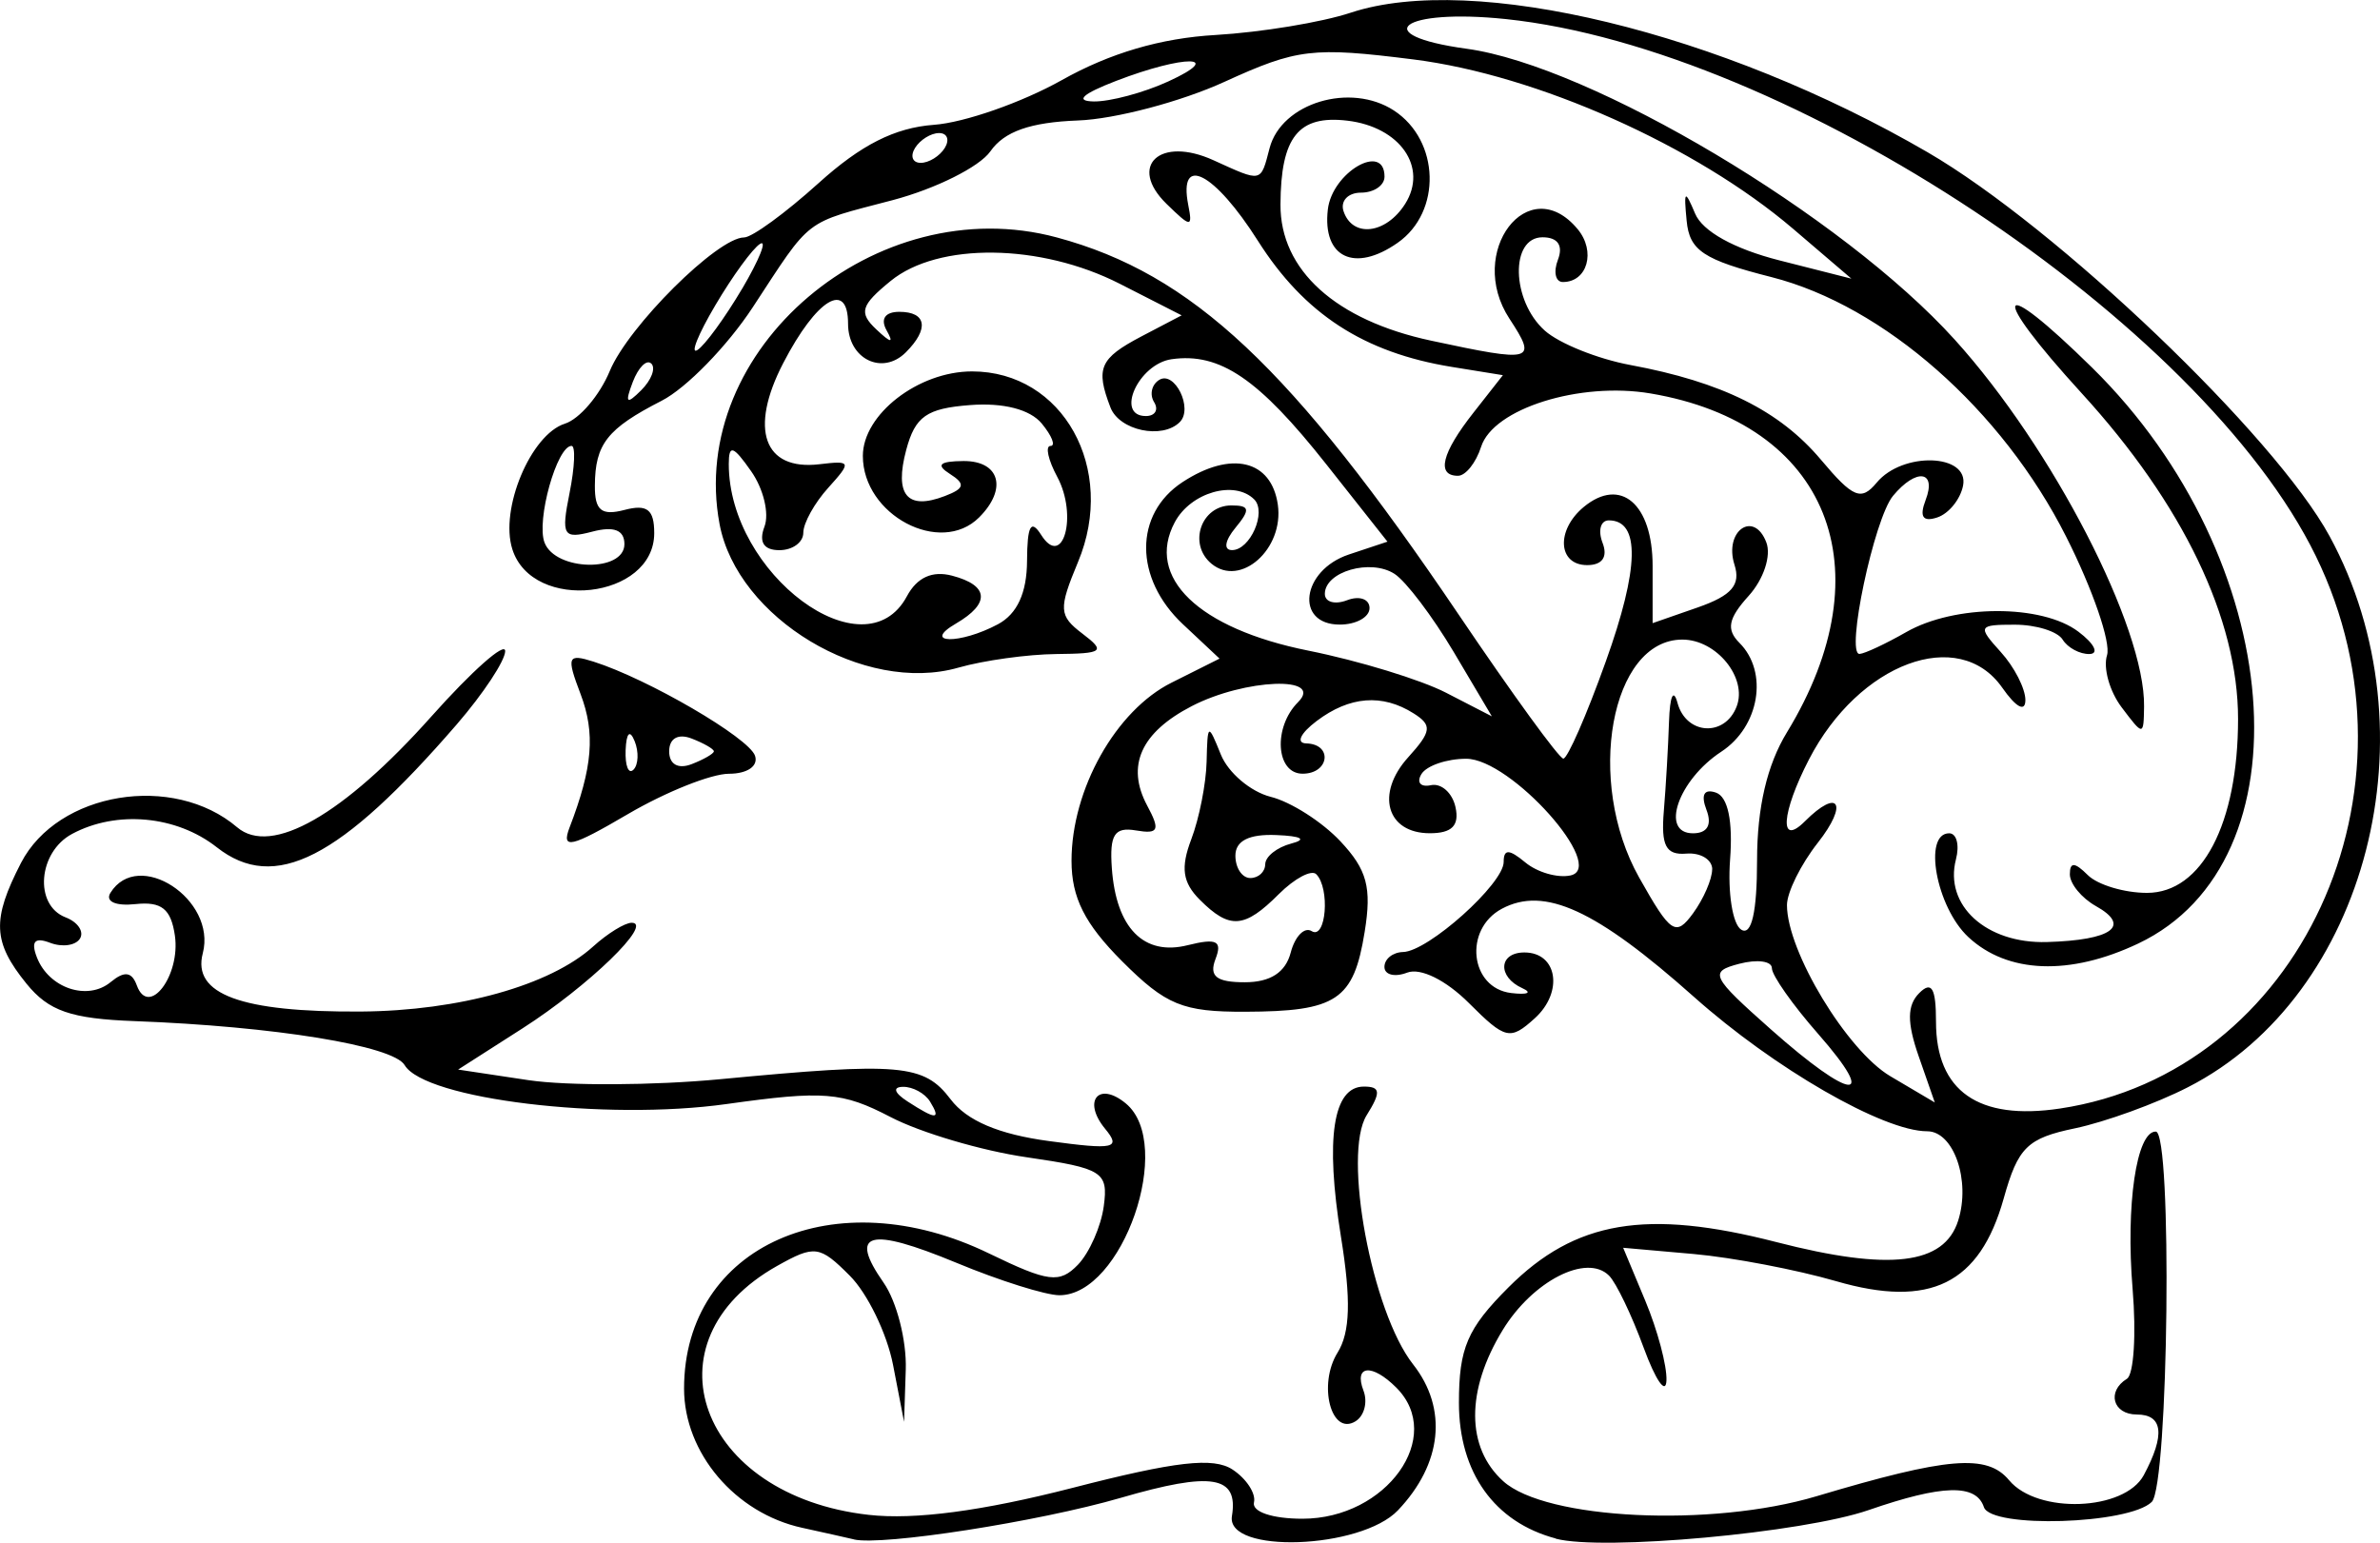 <?xml version="1.0" encoding="UTF-8" standalone="no"?>
<!-- Created with Inkscape (http://www.inkscape.org/) -->

<svg
   xmlns:dc="http://purl.org/dc/elements/1.1/"
   xmlns:cc="http://creativecommons.org/ns#"
   xmlns:rdf="http://www.w3.org/1999/02/22-rdf-syntax-ns#"
   xmlns:svg="http://www.w3.org/2000/svg"
   xmlns="http://www.w3.org/2000/svg"
   xmlns:sodipodi="http://sodipodi.sourceforge.net/DTD/sodipodi-0.dtd"
   xmlns:inkscape="http://www.inkscape.org/namespaces/inkscape"
   width="47.286mm"
   height="30.652mm"
   viewBox="0 0 47.286 30.652"
   version="1.1"
   id="svg6669"
   inkscape:version="0.92.3 (2405546, 2018-03-11)"
   sodipodi:docname="logo.svg">
  <defs
     id="defs6663" />
  <sodipodi:namedview
     id="base"
     pagecolor="#ffffff"
     bordercolor="#666666"
     borderopacity="1.0"
     inkscape:pageopacity="0.0"
     inkscape:pageshadow="2"
     inkscape:zoom="0.35"
     inkscape:cx="-763.49686"
     inkscape:cy="-344.93129"
     inkscape:document-units="mm"
     inkscape:current-layer="layer1"
     showgrid="false"
     fit-margin-top="0"
     fit-margin-left="0"
     fit-margin-right="0"
     fit-margin-bottom="0"
     inkscape:window-width="1920"
     inkscape:window-height="1050"
     inkscape:window-x="0"
     inkscape:window-y="28"
     inkscape:window-maximized="1" />
  <g
     inkscape:label="Layer 1"
     inkscape:groupmode="layer"
     id="layer1"
     transform="translate(-13.398,-26.918)">
    <path
       inkscape:connector-curvature="0"
       id="path3708"
       style="fill:#000000;fill-opacity:1;fill-rule:nonzero;stroke:none;stroke-width:0.035"
       d="m 30.363,57.506 c -0.146,-0.035 -0.609,-0.138 -1.028,-0.23 -1.33,-0.29 -2.346,-1.488 -2.346,-2.766 0,-2.842 3.003,-4.172 6.064,-2.683 1.174,0.569 1.396,0.598 1.761,0.222 0.228,-0.237 0.46,-0.761 0.514,-1.165 0.091,-0.679 -0.019,-0.75 -1.528,-0.97 -0.894,-0.129 -2.114,-0.49 -2.709,-0.8 -0.961,-0.5 -1.326,-0.529 -3.258,-0.258 -2.405,0.338 -5.993,-0.096 -6.396,-0.774 -0.229,-0.386 -2.592,-0.77 -5.366,-0.874 -1.264,-0.047 -1.706,-0.2 -2.147,-0.744 -0.671,-0.828 -0.69,-1.272 -0.109,-2.399 0.731,-1.413 3.025,-1.791 4.295,-0.708 0.678,0.577 2.112,-0.243 3.861,-2.205 0.805,-0.903 1.464,-1.487 1.464,-1.297 0,0.189 -0.433,0.845 -0.962,1.457 -2.319,2.68 -3.619,3.346 -4.769,2.441 -0.801,-0.63 -1.989,-0.739 -2.873,-0.265 -0.678,0.362 -0.761,1.415 -0.131,1.658 0.244,0.093 0.372,0.284 0.287,0.422 -0.086,0.139 -0.353,0.176 -0.594,0.084 -0.303,-0.116 -0.385,-0.029 -0.263,0.287 0.237,0.616 1.009,0.875 1.469,0.492 0.272,-0.224 0.418,-0.205 0.518,0.069 0.234,0.641 0.87,-0.193 0.756,-0.99 -0.077,-0.532 -0.265,-0.682 -0.782,-0.627 -0.394,0.043 -0.605,-0.051 -0.5,-0.222 0.552,-0.894 2.115,0.127 1.836,1.199 -0.214,0.815 0.762,1.174 3.143,1.158 1.951,-0.014 3.761,-0.521 4.612,-1.292 0.287,-0.26 0.631,-0.472 0.766,-0.472 0.442,0 -0.857,1.257 -2.165,2.096 l -1.283,0.821 1.401,0.211 c 0.772,0.114 2.48,0.106 3.799,-0.019 3.592,-0.342 4.054,-0.302 4.586,0.4 0.321,0.424 0.956,0.695 1.955,0.829 1.298,0.176 1.436,0.146 1.113,-0.245 -0.456,-0.554 -0.128,-0.951 0.413,-0.502 0.974,0.809 -0.066,3.81 -1.32,3.81 -0.27,0 -1.192,-0.289 -2.048,-0.645 -1.739,-0.721 -2.148,-0.609 -1.446,0.395 0.261,0.374 0.459,1.148 0.441,1.723 l -0.034,1.043 -0.219,-1.133 c -0.121,-0.623 -0.509,-1.422 -0.861,-1.773 -0.597,-0.598 -0.696,-0.611 -1.441,-0.193 -2.676,1.502 -1.549,4.568 1.818,4.947 0.913,0.103 2.26,-0.076 4.05,-0.536 2.048,-0.528 2.8,-0.615 3.181,-0.363 0.274,0.181 0.466,0.474 0.424,0.652 -0.043,0.187 0.365,0.324 0.963,0.324 1.67,0 2.839,-1.632 1.864,-2.606 -0.481,-0.481 -0.846,-0.448 -0.652,0.059 0.088,0.228 0.017,0.503 -0.158,0.611 -0.484,0.299 -0.751,-0.731 -0.356,-1.365 0.251,-0.404 0.27,-1.045 0.067,-2.303 -0.315,-1.957 -0.158,-2.983 0.455,-2.983 0.332,0 0.343,0.11 0.056,0.569 -0.482,0.773 0.102,3.907 0.922,4.95 0.693,0.881 0.579,1.976 -0.301,2.901 -0.739,0.776 -3.423,0.871 -3.298,0.114 0.132,-0.802 -0.399,-0.889 -2.209,-0.362 -1.629,0.473 -4.743,0.958 -5.305,0.826 z m 1.512,-8.701 c -0.102,-0.163 -0.342,-0.294 -0.536,-0.291 -0.212,0.003 -0.175,0.119 0.091,0.291 0.569,0.368 0.671,0.368 0.445,0 z m 12.434,8.684 c -1.22,-0.324 -1.925,-1.311 -1.925,-2.696 0,-1.09 0.167,-1.477 0.984,-2.294 1.327,-1.327 2.739,-1.565 5.323,-0.9 2.252,0.58 3.333,0.452 3.612,-0.426 0.252,-0.795 -0.088,-1.776 -0.616,-1.776 -0.872,0 -3.038,-1.249 -4.634,-2.671 -1.945,-1.732 -2.971,-2.203 -3.817,-1.75 -0.763,0.408 -0.634,1.575 0.185,1.674 0.327,0.039 0.426,-0.004 0.223,-0.096 -0.5,-0.226 -0.471,-0.71 0.041,-0.71 0.658,0 0.781,0.788 0.205,1.309 -0.488,0.442 -0.583,0.421 -1.306,-0.302 -0.458,-0.458 -0.964,-0.708 -1.229,-0.606 -0.248,0.095 -0.451,0.043 -0.451,-0.114 0,-0.159 0.167,-0.291 0.371,-0.296 0.499,-0.012 1.998,-1.356 1.998,-1.789 0,-0.261 0.108,-0.258 0.43,0.009 0.237,0.197 0.64,0.313 0.896,0.259 0.745,-0.158 -1.184,-2.319 -2.07,-2.319 -0.386,0 -0.786,0.137 -0.889,0.303 -0.103,0.167 -0.019,0.267 0.188,0.222 0.205,-0.044 0.426,0.152 0.488,0.437 0.08,0.365 -0.07,0.518 -0.51,0.518 -0.86,0 -1.083,-0.787 -0.43,-1.509 0.465,-0.514 0.48,-0.638 0.109,-0.872 -0.624,-0.395 -1.273,-0.344 -1.929,0.152 -0.324,0.245 -0.413,0.438 -0.205,0.444 0.532,0.014 0.459,0.602 -0.073,0.602 -0.532,0 -0.59,-0.922 -0.09,-1.422 0.527,-0.527 -1.054,-0.467 -2.11,0.078 -1.013,0.524 -1.31,1.185 -0.889,1.975 0.265,0.493 0.229,0.573 -0.223,0.496 -0.426,-0.072 -0.525,0.084 -0.478,0.748 0.084,1.193 0.635,1.753 1.51,1.532 0.575,-0.143 0.689,-0.085 0.549,0.277 -0.131,0.342 0.019,0.46 0.583,0.46 0.509,0 0.809,-0.196 0.912,-0.59 0.085,-0.324 0.273,-0.515 0.416,-0.426 0.288,0.178 0.369,-0.852 0.091,-1.131 -0.095,-0.095 -0.429,0.083 -0.742,0.394 -0.685,0.686 -0.977,0.708 -1.571,0.114 -0.343,-0.344 -0.385,-0.636 -0.169,-1.204 0.157,-0.412 0.294,-1.106 0.304,-1.543 0.018,-0.763 0.029,-0.769 0.283,-0.138 0.146,0.361 0.591,0.738 0.989,0.839 0.4,0.099 1.023,0.497 1.386,0.884 0.531,0.565 0.625,0.919 0.482,1.801 -0.219,1.356 -0.555,1.58 -2.376,1.586 -1.24,0.004 -1.572,-0.132 -2.442,-1.002 -0.744,-0.745 -1.006,-1.265 -1.006,-1.998 0,-1.419 0.881,-2.988 1.989,-3.54 l 0.952,-0.477 -0.73,-0.685 c -0.969,-0.911 -0.972,-2.188 -0.006,-2.822 0.966,-0.633 1.767,-0.442 1.894,0.449 0.125,0.881 -0.742,1.65 -1.319,1.172 -0.47,-0.39 -0.207,-1.158 0.397,-1.158 0.365,0 0.38,0.081 0.08,0.444 -0.212,0.256 -0.241,0.444 -0.068,0.444 0.36,0 0.692,-0.756 0.441,-1.007 -0.39,-0.39 -1.261,-0.141 -1.578,0.452 -0.587,1.097 0.47,2.114 2.651,2.552 1.008,0.202 2.241,0.58 2.74,0.838 l 0.908,0.468 -0.759,-1.281 c -0.419,-0.704 -0.947,-1.403 -1.175,-1.55 -0.474,-0.307 -1.384,-0.046 -1.384,0.398 0,0.163 0.2,0.219 0.444,0.125 0.244,-0.093 0.444,-0.022 0.444,0.157 0,0.18 -0.266,0.328 -0.591,0.328 -0.9,0 -0.762,-1.077 0.178,-1.392 l 0.769,-0.256 -1.211,-1.532 c -1.349,-1.707 -2.118,-2.23 -3.079,-2.093 -0.657,0.095 -1.126,1.129 -0.51,1.129 0.183,0 0.258,-0.124 0.164,-0.276 -0.094,-0.152 -0.048,-0.35 0.101,-0.442 0.307,-0.19 0.68,0.568 0.409,0.838 -0.349,0.349 -1.202,0.168 -1.378,-0.292 -0.299,-0.779 -0.214,-0.974 0.617,-1.411 l 0.798,-0.418 -1.229,-0.627 c -1.575,-0.803 -3.607,-0.829 -4.553,-0.056 -0.594,0.485 -0.637,0.63 -0.285,0.962 0.294,0.277 0.353,0.282 0.205,0.02 -0.128,-0.227 -0.03,-0.369 0.252,-0.369 0.543,0 0.597,0.338 0.13,0.805 -0.467,0.467 -1.148,0.132 -1.148,-0.567 0,-0.875 -0.626,-0.497 -1.287,0.779 -0.682,1.313 -0.388,2.141 0.714,2.012 0.638,-0.076 0.647,-0.051 0.18,0.467 -0.273,0.301 -0.496,0.703 -0.496,0.893 0,0.192 -0.213,0.347 -0.476,0.347 -0.311,0 -0.413,-0.161 -0.296,-0.468 0.099,-0.258 -0.019,-0.752 -0.265,-1.101 -0.356,-0.509 -0.444,-0.538 -0.444,-0.143 0,2.188 2.701,4.193 3.539,2.628 0.2,-0.374 0.504,-0.513 0.898,-0.409 0.733,0.192 0.763,0.551 0.077,0.951 -0.695,0.405 0.078,0.418 0.834,0.014 0.383,-0.205 0.575,-0.624 0.578,-1.258 0.004,-0.704 0.077,-0.838 0.281,-0.517 0.434,0.686 0.731,-0.385 0.32,-1.152 -0.182,-0.339 -0.243,-0.616 -0.135,-0.616 0.108,0 0.028,-0.201 -0.175,-0.447 -0.233,-0.28 -0.763,-0.416 -1.423,-0.365 -0.864,0.066 -1.09,0.225 -1.268,0.889 -0.24,0.897 0.018,1.206 0.766,0.919 0.395,-0.151 0.415,-0.241 0.1,-0.441 -0.282,-0.179 -0.207,-0.251 0.271,-0.255 0.723,-0.004 0.878,0.554 0.311,1.12 -0.769,0.769 -2.31,-0.047 -2.31,-1.222 0,-0.825 1.101,-1.679 2.169,-1.679 1.805,0 2.881,1.933 2.106,3.787 -0.39,0.937 -0.383,1.067 0.089,1.425 0.466,0.353 0.411,0.395 -0.518,0.404 -0.57,0.005 -1.447,0.127 -1.947,0.27 -1.87,0.536 -4.394,-0.981 -4.746,-2.853 -0.651,-3.466 3.111,-6.663 6.701,-5.695 2.688,0.724 4.66,2.576 7.989,7.502 1.058,1.567 1.991,2.852 2.074,2.854 0.083,0.001 0.463,-0.865 0.843,-1.928 0.667,-1.857 0.688,-2.806 0.061,-2.806 -0.163,0 -0.219,0.2 -0.125,0.445 0.109,0.281 -0.004,0.444 -0.305,0.444 -0.583,0 -0.624,-0.693 -0.07,-1.154 0.733,-0.607 1.37,-0.063 1.37,1.17 v 1.137 l 0.899,-0.313 c 0.674,-0.236 0.856,-0.447 0.727,-0.849 -0.212,-0.67 0.386,-1.09 0.633,-0.443 0.102,0.265 -0.054,0.734 -0.35,1.062 -0.408,0.451 -0.45,0.669 -0.183,0.936 0.579,0.58 0.398,1.663 -0.361,2.161 -0.856,0.561 -1.224,1.622 -0.563,1.622 0.286,0 0.383,-0.168 0.267,-0.468 -0.114,-0.299 -0.046,-0.422 0.19,-0.34 0.237,0.083 0.338,0.564 0.28,1.33 -0.049,0.66 0.05,1.287 0.222,1.393 0.205,0.127 0.314,-0.35 0.314,-1.378 0.001,-1.049 0.198,-1.895 0.593,-2.542 1.982,-3.249 0.82,-6.139 -2.709,-6.735 -1.41,-0.238 -3.127,0.303 -3.367,1.061 -0.101,0.315 -0.307,0.575 -0.459,0.575 -0.435,0 -0.325,-0.451 0.309,-1.256 l 0.583,-0.743 -1.013,-0.164 c -1.751,-0.284 -2.934,-1.053 -3.855,-2.507 -0.862,-1.359 -1.581,-1.731 -1.384,-0.715 0.09,0.458 0.055,0.456 -0.431,-0.018 -0.773,-0.755 -0.132,-1.352 0.933,-0.867 0.972,0.442 0.934,0.451 1.115,-0.241 0.236,-0.899 1.607,-1.312 2.472,-0.746 0.911,0.597 0.951,2.013 0.073,2.627 -0.856,0.601 -1.499,0.294 -1.388,-0.661 0.085,-0.74 1.126,-1.344 1.126,-0.653 0,0.175 -0.211,0.318 -0.468,0.318 -0.258,0 -0.413,0.167 -0.346,0.369 0.179,0.535 0.845,0.455 1.225,-0.147 0.457,-0.725 -0.102,-1.528 -1.148,-1.652 -0.974,-0.116 -1.324,0.324 -1.33,1.666 -0.007,1.302 1.096,2.299 2.992,2.705 2.038,0.437 2.115,0.415 1.557,-0.437 -0.867,-1.323 0.379,-2.955 1.356,-1.778 0.365,0.44 0.194,1.05 -0.294,1.05 -0.147,0 -0.192,-0.2 -0.098,-0.444 0.108,-0.283 -0.004,-0.445 -0.306,-0.445 -0.649,0 -0.62,1.259 0.043,1.853 0.285,0.256 1.051,0.564 1.702,0.685 1.819,0.338 2.965,0.907 3.786,1.882 0.639,0.76 0.8,0.826 1.108,0.455 0.515,-0.621 1.84,-0.576 1.716,0.059 -0.053,0.272 -0.283,0.557 -0.513,0.633 -0.286,0.095 -0.359,-0.012 -0.231,-0.346 0.225,-0.586 -0.186,-0.64 -0.648,-0.083 -0.376,0.454 -0.948,3.157 -0.664,3.141 0.102,-0.006 0.517,-0.2 0.925,-0.433 0.967,-0.554 2.697,-0.558 3.422,-0.009 0.317,0.238 0.416,0.438 0.222,0.444 -0.193,0.005 -0.434,-0.124 -0.535,-0.287 -0.101,-0.163 -0.529,-0.296 -0.952,-0.296 -0.726,0 -0.742,0.03 -0.278,0.542 0.27,0.297 0.49,0.727 0.49,0.955 0,0.247 -0.185,0.149 -0.461,-0.247 -0.861,-1.229 -2.846,-0.492 -3.838,1.426 -0.551,1.067 -0.598,1.747 -0.083,1.232 0.674,-0.674 0.87,-0.353 0.258,0.425 -0.338,0.43 -0.613,0.986 -0.613,1.239 0,0.918 1.193,2.893 2.055,3.401 l 0.882,0.521 -0.321,-0.921 c -0.233,-0.67 -0.23,-1.01 0.012,-1.253 0.247,-0.247 0.333,-0.099 0.333,0.569 0,1.379 0.842,1.969 2.464,1.725 4.764,-0.714 7.359,-6.321 5.082,-10.979 -2.267,-4.641 -10.476,-10.082 -16.094,-10.669 -2.067,-0.216 -2.767,0.317 -0.776,0.59 2.473,0.339 7.474,3.32 9.697,5.781 1.946,2.152 3.785,5.72 3.761,7.291 -0.009,0.586 -0.014,0.586 -0.445,0.015 -0.24,-0.317 -0.371,-0.783 -0.291,-1.036 0.08,-0.252 -0.285,-1.313 -0.813,-2.358 -1.272,-2.52 -3.615,-4.585 -5.851,-5.155 -1.356,-0.344 -1.632,-0.528 -1.688,-1.12 -0.059,-0.606 -0.036,-0.627 0.168,-0.143 0.147,0.353 0.776,0.701 1.671,0.929 l 1.434,0.364 -1.159,-0.991 C 47.092,29.816 43.936,28.408 41.48,28.099 39.476,27.847 39.171,27.884 37.728,28.543 c -0.863,0.395 -2.175,0.742 -2.914,0.769 -0.945,0.036 -1.464,0.218 -1.739,0.613 -0.216,0.309 -1.089,0.744 -1.938,0.969 -1.791,0.471 -1.6,0.325 -2.782,2.128 -0.507,0.773 -1.322,1.609 -1.811,1.859 -1.082,0.554 -1.322,0.859 -1.327,1.686 -0.004,0.493 0.129,0.603 0.587,0.484 0.452,-0.119 0.592,-0.01 0.592,0.461 0,1.312 -2.418,1.585 -2.819,0.319 -0.254,-0.798 0.367,-2.279 1.043,-2.494 0.291,-0.092 0.692,-0.563 0.893,-1.047 0.368,-0.889 2.143,-2.654 2.669,-2.654 0.157,0 0.821,-0.485 1.478,-1.078 0.845,-0.763 1.514,-1.102 2.294,-1.16 0.606,-0.044 1.747,-0.444 2.536,-0.886 0.958,-0.539 1.972,-0.837 3.062,-0.899 0.897,-0.053 2.106,-0.251 2.686,-0.444 2.436,-0.803 7.35,0.387 11.457,2.774 2.57,1.494 6.899,5.628 7.987,7.629 2.108,3.874 0.758,9.128 -2.817,10.951 -0.632,0.324 -1.641,0.689 -2.24,0.815 -0.949,0.197 -1.133,0.377 -1.418,1.396 -0.477,1.698 -1.463,2.184 -3.331,1.641 -0.783,-0.227 -2.055,-0.47 -2.826,-0.539 l -1.403,-0.124 0.44,1.054 c 0.242,0.58 0.433,1.293 0.42,1.584 -0.011,0.289 -0.215,-0.003 -0.452,-0.651 -0.237,-0.646 -0.547,-1.293 -0.689,-1.434 -0.444,-0.444 -1.519,0.107 -2.114,1.084 -0.732,1.2 -0.728,2.332 0.012,3.001 0.845,0.765 4.133,0.923 6.224,0.299 2.607,-0.779 3.39,-0.845 3.827,-0.318 0.564,0.678 2.293,0.612 2.676,-0.102 0.429,-0.801 0.382,-1.204 -0.138,-1.204 -0.477,0 -0.604,-0.459 -0.197,-0.71 0.136,-0.084 0.187,-0.886 0.113,-1.78 -0.139,-1.671 0.076,-3.136 0.46,-3.132 0.332,0.003 0.256,7.027 -0.08,7.359 -0.453,0.445 -3.193,0.531 -3.335,0.103 -0.156,-0.466 -0.824,-0.448 -2.29,0.059 -1.305,0.452 -5.285,0.816 -6.218,0.568 z m 5.212,-10.027 c -0.506,-0.576 -0.919,-1.163 -0.919,-1.305 0,-0.142 -0.292,-0.182 -0.649,-0.088 -0.605,0.158 -0.562,0.247 0.631,1.305 1.604,1.423 2.155,1.476 0.937,0.088 z M 47.417,44.193 c 0,-0.196 -0.233,-0.337 -0.518,-0.313 -0.403,0.032 -0.502,-0.158 -0.444,-0.847 0.041,-0.489 0.087,-1.289 0.103,-1.777 0.017,-0.508 0.088,-0.667 0.169,-0.37 0.172,0.636 0.941,0.682 1.175,0.07 0.218,-0.568 -0.4,-1.329 -1.079,-1.329 -1.422,0 -1.934,2.813 -0.859,4.727 0.628,1.116 0.728,1.182 1.072,0.712 0.208,-0.285 0.379,-0.678 0.379,-0.873 z M 38.536,44.091 c 0,-0.152 0.233,-0.337 0.516,-0.411 0.32,-0.083 0.205,-0.149 -0.295,-0.169 -0.542,-0.023 -0.814,0.114 -0.814,0.409 0,0.245 0.134,0.445 0.296,0.445 0.163,0 0.296,-0.124 0.296,-0.274 z M 25.804,37.731 c 0,-0.281 -0.208,-0.362 -0.638,-0.249 -0.58,0.152 -0.622,0.08 -0.452,-0.768 0.103,-0.515 0.121,-0.936 0.04,-0.936 -0.291,0 -0.706,1.484 -0.537,1.922 0.218,0.568 1.587,0.594 1.587,0.03 z m 0.534,-3.588 c -0.091,-0.091 -0.256,0.073 -0.368,0.365 -0.16,0.422 -0.125,0.456 0.167,0.165 0.202,-0.201 0.294,-0.44 0.201,-0.531 z M 28.144,32.654 c 0.341,-0.58 0.501,-0.981 0.355,-0.89 -0.147,0.091 -0.547,0.64 -0.889,1.22 -0.343,0.58 -0.503,0.981 -0.357,0.89 0.147,-0.091 0.547,-0.64 0.89,-1.22 z m 4.025,-2.796 c 0.1,-0.163 0.049,-0.296 -0.113,-0.296 -0.163,0 -0.377,0.134 -0.478,0.296 -0.1,0.163 -0.05,0.296 0.113,0.296 0.163,0 0.378,-0.134 0.478,-0.296 z m 4.441,-1.322 c 1.145,-0.525 0.321,-0.533 -1.036,-0.011 -0.672,0.259 -0.828,0.402 -0.444,0.409 0.325,0.004 0.992,-0.174 1.48,-0.398 z m 15.895,17.002 c -0.637,-0.593 -0.907,-2.062 -0.38,-2.062 0.147,0 0.208,0.233 0.134,0.518 -0.237,0.914 0.602,1.677 1.805,1.643 1.3,-0.037 1.684,-0.32 0.973,-0.716 -0.283,-0.16 -0.515,-0.442 -0.515,-0.63 0,-0.248 0.096,-0.244 0.356,0.015 0.195,0.194 0.725,0.354 1.177,0.354 1.09,0 1.809,-1.374 1.809,-3.456 0,-1.989 -1.096,-4.272 -3.106,-6.471 -1.867,-2.044 -1.72,-2.405 0.208,-0.508 3.865,3.803 4.345,9.813 0.914,11.442 -1.359,0.644 -2.595,0.597 -3.374,-0.128 z M 24.714,43.361 c 0.46,-1.196 0.515,-1.873 0.218,-2.654 -0.283,-0.743 -0.258,-0.805 0.258,-0.642 1.082,0.343 3.091,1.514 3.209,1.871 0.069,0.204 -0.153,0.357 -0.518,0.357 -0.351,0 -1.252,0.359 -2.005,0.8 -1.135,0.666 -1.331,0.711 -1.162,0.267 z m 1.293,-1.716 c -0.095,-0.237 -0.165,-0.167 -0.179,0.179 -0.012,0.312 0.058,0.486 0.156,0.388 0.098,-0.099 0.109,-0.354 0.023,-0.568 z m 1.574,0.202 c 0,-0.046 -0.2,-0.161 -0.444,-0.255 -0.267,-0.102 -0.444,-0.001 -0.444,0.255 0,0.258 0.176,0.358 0.444,0.256 0.244,-0.094 0.444,-0.21 0.444,-0.256 z" />
  </g>
</svg>
